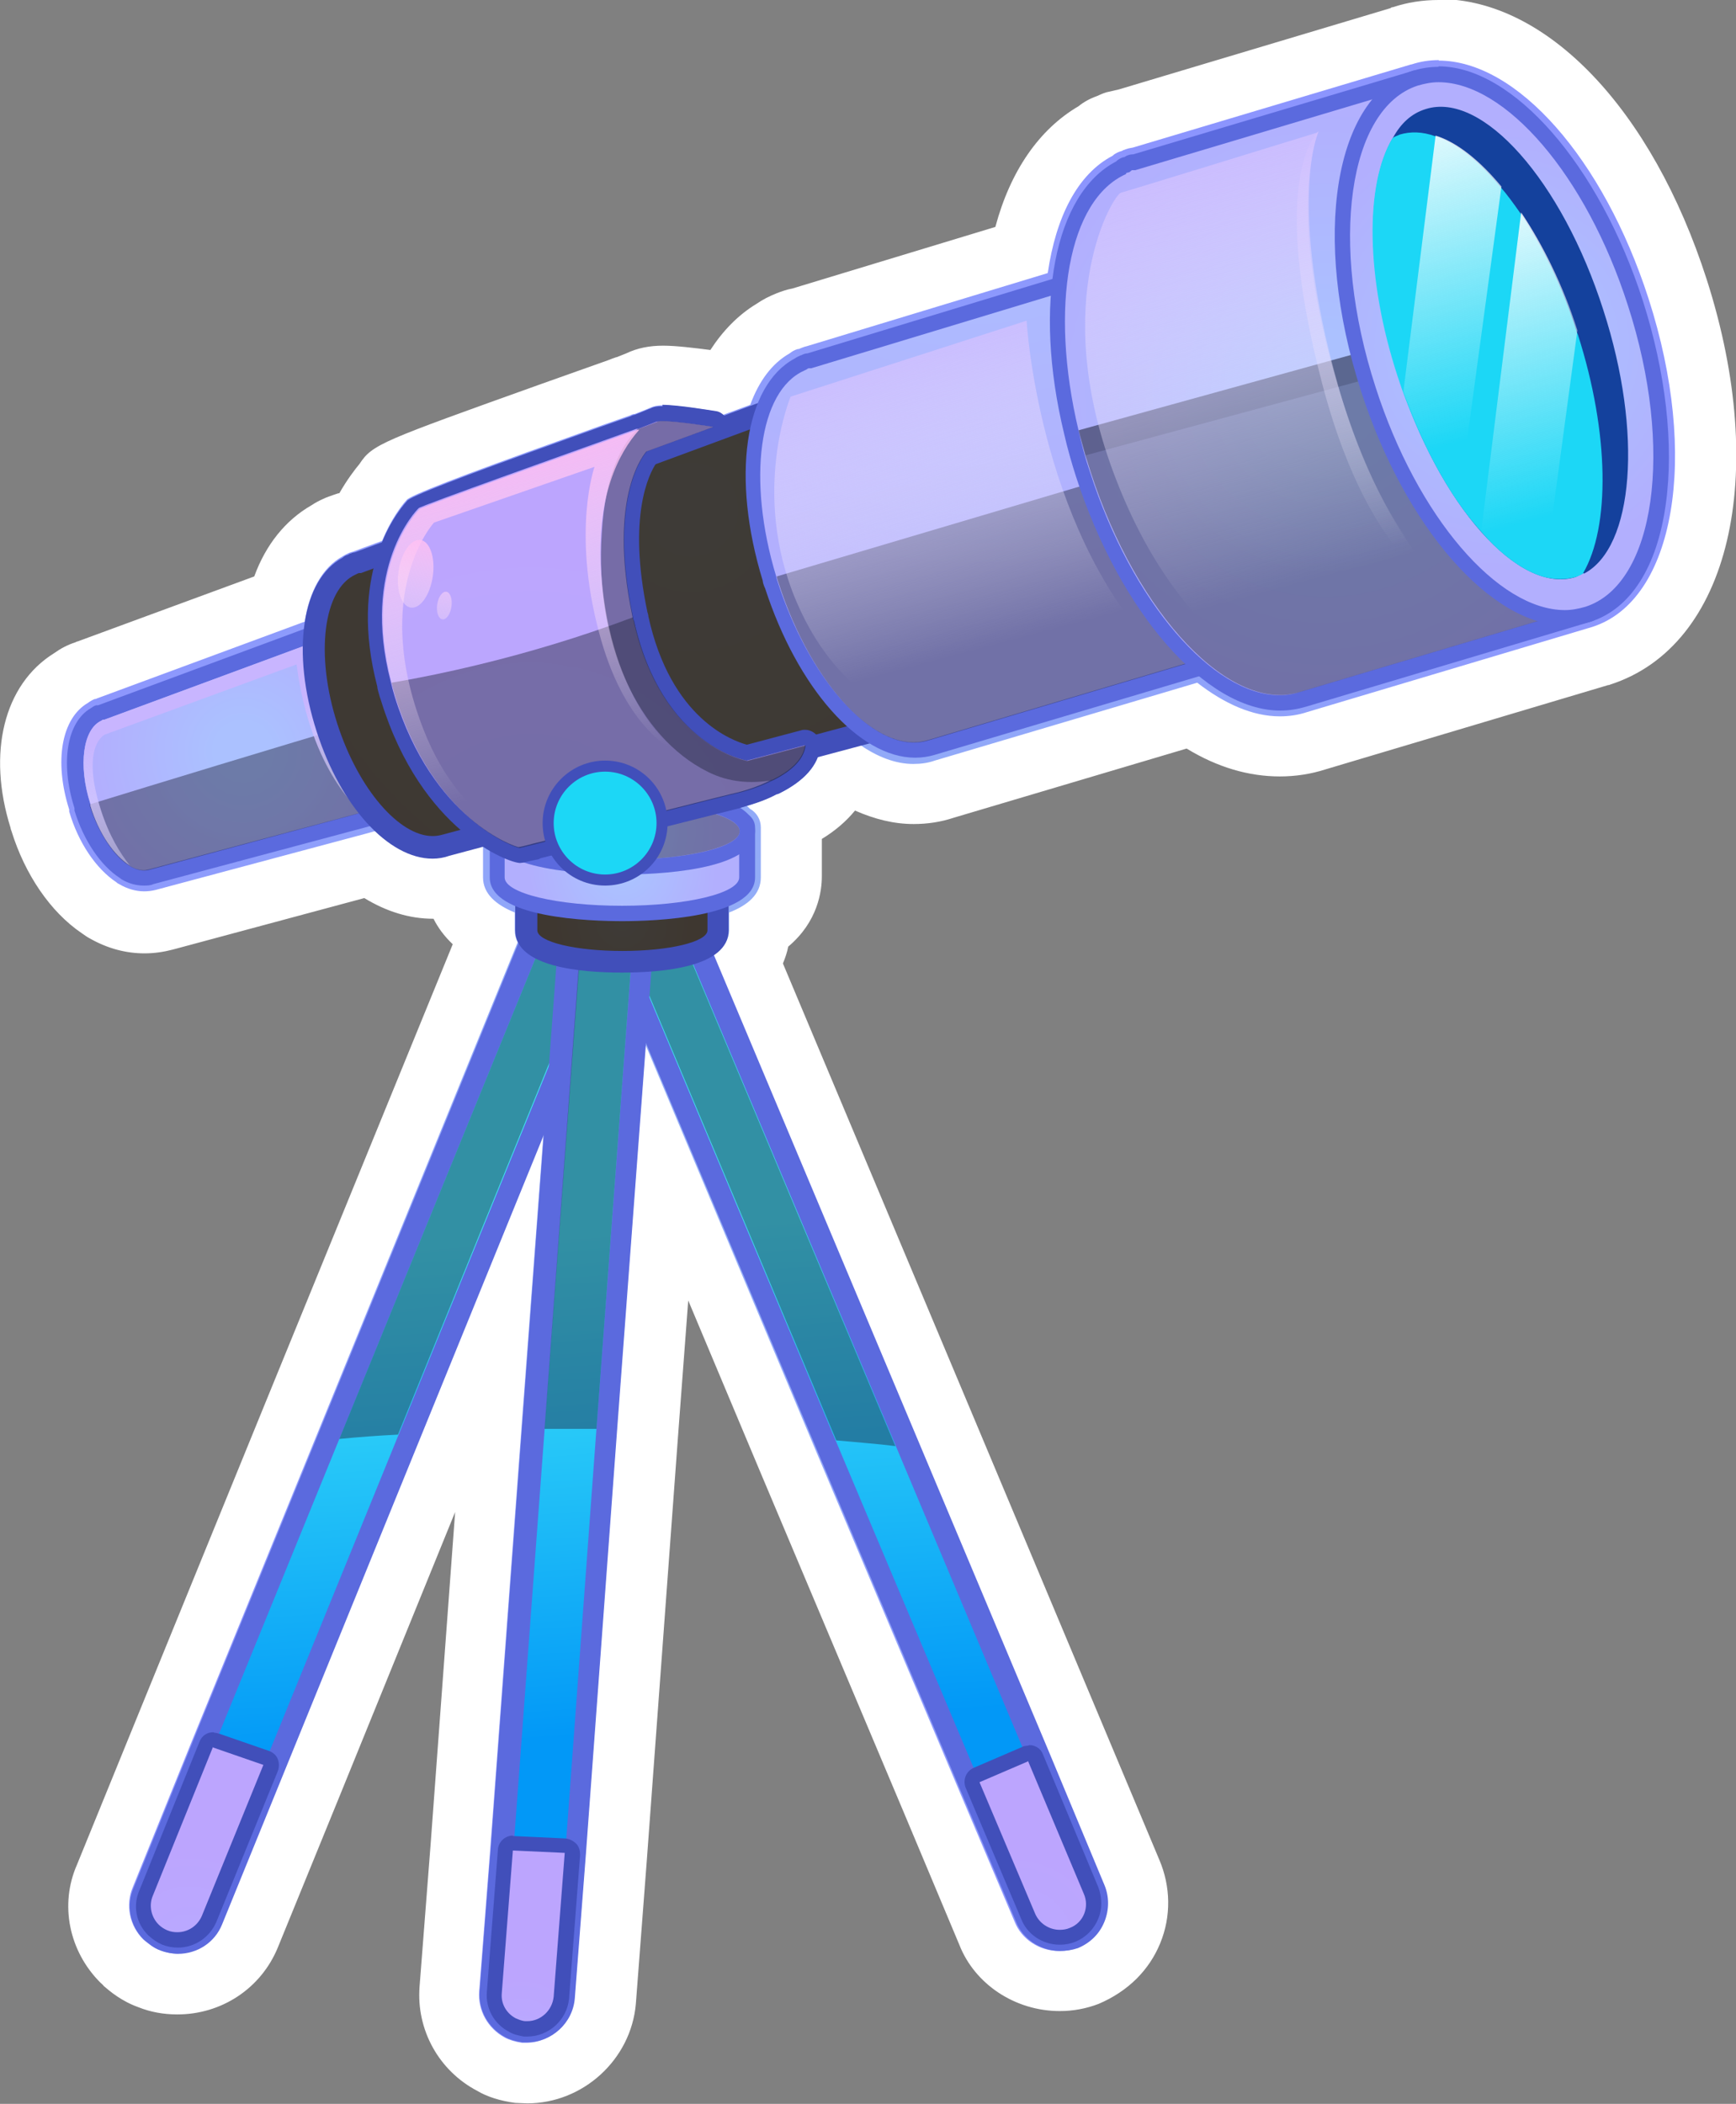 <?xml version="1.0" encoding="UTF-8"?>
<svg xmlns="http://www.w3.org/2000/svg" xmlns:xlink="http://www.w3.org/1999/xlink" viewBox="0 0 36.12 43.76">
  <rect x="0" y="0" width="36.12" height="43.76" fill="#808080" stroke="none"/>
  <defs>
    <style>
      .cls-1 {
        fill: url(#radial-gradient-7);
      }

      .cls-2 {
        fill: url(#radial-gradient-6);
      }

      .cls-3 {
        fill: url(#radial-gradient-5);
      }

      .cls-4 {
        fill: url(#radial-gradient-4);
      }

      .cls-5 {
        fill: url(#radial-gradient-9);
      }

      .cls-6 {
        fill: url(#radial-gradient-8);
      }

      .cls-7 {
        fill: url(#radial-gradient-3);
      }

      .cls-8 {
        fill: url(#radial-gradient-2);
      }

      .cls-9 {
        opacity: .45;
      }

      .cls-9, .cls-10 {
        fill: #22263e;
      }

      .cls-9, .cls-10, .cls-11, .cls-12, .cls-13, .cls-14 {
        mix-blend-mode: overlay;
      }

      .cls-10 {
        opacity: .23;
      }

      .cls-15 {
        fill: url(#linear-gradient-7);
      }

      .cls-16 {
        fill: url(#linear-gradient-5);
      }

      .cls-17 {
        fill: url(#linear-gradient-6);
      }

      .cls-18 {
        fill: url(#linear-gradient-9);
      }

      .cls-19 {
        fill: url(#linear-gradient-3);
      }

      .cls-20 {
        fill: url(#linear-gradient-2);
      }

      .cls-21 {
        fill: url(#radial-gradient);
      }

      .cls-22 {
        fill: url(#linear-gradient);
      }

      .cls-23 {
        fill: #5b6ade;
      }

      .cls-24 {
        isolation: isolate;
      }

      .cls-11 {
        fill: url(#linear-gradient-8);
      }

      .cls-12 {
        fill: url(#linear-gradient-4);
      }

      .cls-25 {
        fill: url(#radial-gradient-12);
      }

      .cls-26 {
        fill: url(#radial-gradient-13);
      }

      .cls-27 {
        fill: url(#radial-gradient-10);
      }

      .cls-28 {
        fill: url(#radial-gradient-11);
      }

      .cls-29 {
        fill: #fff;
      }

      .cls-30 {
        fill: #14419d;
      }

      .cls-13 {
        fill: url(#linear-gradient-12);
      }

      .cls-14 {
        fill: url(#linear-gradient-11);
      }

      .cls-31 {
        fill: url(#linear-gradient-10);
      }

      .cls-32 {
        fill: #414fba;
      }

      .cls-33 {
        fill: #1cd7f6;
      }
    </style>
    <radialGradient id="radial-gradient" cx="18.05" cy="21.88" fx="18.05" fy="21.88" r="19.43" gradientUnits="userSpaceOnUse">
      <stop offset=".19" stop-color="#92adf7"/>
      <stop offset=".96" stop-color="#8c95fe"/>
    </radialGradient>
    <linearGradient id="linear-gradient" x1="17.51" y1="24.51" x2="18.3" y2="35.71" gradientUnits="userSpaceOnUse">
      <stop offset=".06" stop-color="#40e8f8"/>
      <stop offset="1" stop-color="#0298f7"/>
    </linearGradient>
    <radialGradient id="radial-gradient-2" cx="21.12" cy="40.47" fx="21.12" fy="40.47" r="2.13" gradientUnits="userSpaceOnUse">
      <stop offset=".19" stop-color="#baa8ff"/>
      <stop offset=".96" stop-color="#bca5fe"/>
    </radialGradient>
    <linearGradient id="linear-gradient-2" x1="7.44" y1="25.23" x2="8.23" y2="36.44" xlink:href="#linear-gradient"/>
    <radialGradient id="radial-gradient-3" cx="3.93" cy="40.53" fx="3.93" fy="40.53" r="2.25" xlink:href="#radial-gradient-2"/>
    <linearGradient id="linear-gradient-3" x1="11.45" y1="24.94" x2="12.24" y2="36.12" xlink:href="#linear-gradient"/>
    <radialGradient id="radial-gradient-4" cx="10.86" cy="42.37" fx="10.86" fy="42.37" r="1.39" xlink:href="#radial-gradient-2"/>
    <radialGradient id="radial-gradient-5" cx="12.95" cy="19.18" fx="12.95" fy="19.18" r="1.53" gradientUnits="userSpaceOnUse">
      <stop offset="0" stop-color="#3e3b37"/>
      <stop offset=".96" stop-color="#3e3730"/>
    </radialGradient>
    <radialGradient id="radial-gradient-6" cx="12.95" cy="18.03" fx="12.95" fy="18.03" r="1.96" gradientUnits="userSpaceOnUse">
      <stop offset=".19" stop-color="#abc1ff"/>
      <stop offset="1" stop-color="#b2affe"/>
    </radialGradient>
    <radialGradient id="radial-gradient-7" cy="17.29" fy="17.29" r="1.91" xlink:href="#radial-gradient-6"/>
    <radialGradient id="radial-gradient-8" cx="5.06" cy="15.62" fx="5.06" fy="15.62" r="3.1" xlink:href="#radial-gradient-6"/>
    <linearGradient id="linear-gradient-4" x1="5.61" y1="19.12" x2="4.75" y2="14.92" gradientUnits="userSpaceOnUse">
      <stop offset="0" stop-color="#fcfcfc" stop-opacity="0"/>
      <stop offset="1" stop-color="#c8b5ff"/>
    </linearGradient>
    <radialGradient id="radial-gradient-9" cx="14.38" cy="10.6" fx="14.38" fy="10.6" r="14.3" xlink:href="#radial-gradient-5"/>
    <radialGradient id="radial-gradient-10" cx="11.04" cy="18.21" fx="11.04" fy="18.21" r="7.7" xlink:href="#radial-gradient-2"/>
    <linearGradient id="linear-gradient-5" x1="11.93" y1="16.07" x2="9.95" y2="8.69" gradientUnits="userSpaceOnUse">
      <stop offset="0" stop-color="#fcfcfc" stop-opacity="0"/>
      <stop offset="1" stop-color="#ffb5f1"/>
    </linearGradient>
    <linearGradient id="linear-gradient-6" x1="8.27" y1="13.98" x2="8.87" y2="10.75" gradientTransform="translate(19.25 1.69) rotate(81.91)" xlink:href="#linear-gradient-5"/>
    <linearGradient id="linear-gradient-7" x1="8.96" y1="14.1" x2="9.56" y2="10.88" gradientTransform="translate(20.41 1.68) rotate(81.91)" xlink:href="#linear-gradient-5"/>
    <radialGradient id="radial-gradient-11" cx="20.33" cy=".92" fx="20.33" fy=".92" r="11.02" xlink:href="#radial-gradient-6"/>
    <linearGradient id="linear-gradient-8" x1="20.38" y1="13.5" x2="18.47" y2="6.35" xlink:href="#linear-gradient-4"/>
    <radialGradient id="radial-gradient-12" cx="27.58" cy="8.12" fx="27.58" fy="8.12" r="6.06" xlink:href="#radial-gradient-6"/>
    <radialGradient id="radial-gradient-13" cx="31.25" cy="7.2" fx="31.25" fy="7.2" r="4.63" xlink:href="#radial-gradient-6"/>
    <linearGradient id="linear-gradient-9" x1="31.02" y1="9.02" x2="29.12" y2="1.92" gradientUnits="userSpaceOnUse">
      <stop offset="0" stop-color="#fcfcfc" stop-opacity="0"/>
      <stop offset="1" stop-color="#fff"/>
    </linearGradient>
    <linearGradient id="linear-gradient-10" x1="32.29" y1="10.72" x2="30.4" y2="3.67" xlink:href="#linear-gradient-9"/>
    <linearGradient id="linear-gradient-11" x1="27.13" y1="12.11" x2="24.42" y2="1.99" xlink:href="#linear-gradient-4"/>
    <linearGradient id="linear-gradient-12" x1="29.35" y1="11.25" x2="26.72" y2="1.42" xlink:href="#linear-gradient-4"/>
  </defs>
  <g class="cls-24">
    <g id="Layer_2" data-name="Layer 2">
      <g id="Layer_1-2" data-name="Layer 1">
        <g>
          <g>
            <path class="cls-21" d="M10.8,43.11c-.22-.03-.42-.09-.59-.19-.56-.29-.9-.91-.85-1.56l.23-2.96.81-10.9-5.2,12.75c-.26.61-.85,1.01-1.51,1.01-.2,0-.4-.04-.59-.11-.25-.09-.42-.24-.53-.33-.51-.51-.65-1.21-.38-1.82l3.87-9.49,4.06-9.94c-.01-.07-.02-.14-.02-.22-.46-.3-.61-.67-.65-.95-.13.04-.29.06-.45.06-.44,0-.88-.17-1.31-.49l-4.28,1.15c-.12.04-.26.05-.4.05-.28,0-.56-.08-.83-.23-.03-.02-.11-.07-.14-.09-.5-.33-.95-.99-1.2-1.78,0,0-.02-.08-.03-.09-.4-1.26-.14-2.42.69-2.91.04-.03.15-.09.26-.13.02,0,.08-.02.1-.03l3.93-1.46c.18-.67.54-1.18,1.04-1.45.01-.01.1-.06.19-.09,0,0,.09-.04.1-.04.03,0,.06-.02.09-.03l.28-.1c.21-.42.42-.68.51-.78q.14-.22,3.48-1.42l1.43-.51s.05-.02.11-.04l.26-.1c.18-.09.38-.1.51-.1.32,0,.89.08,1.2.13.02,0,.05,0,.07.02l.07-.02c.23-.49.55-.86.95-1.1.09-.07.2-.12.31-.16.1-.04.2-.07.31-.09l4.54-1.38c.24-1.18.79-2.04,1.55-2.48.09-.07.19-.12.29-.16,0,0,.02,0,.02-.01.01,0,.07-.03.12-.05.06-.02.13-.04.2-.05l5.74-1.72c.25-.08.5-.12.76-.12,1.93,0,3.93,2.17,4.97,5.39,1.19,3.68.51,6.96-1.57,7.63-.02,0-5.95,1.77-5.95,1.77-.23.07-.49.12-.75.12-.6,0-1.22-.21-1.84-.64l-5.16,1.54c-.19.06-.41.1-.63.1-.39,0-.8-.12-1.21-.35l-.33.09c-.2.32-.52.59-.95.81-.01,0-.03.01-.05.02,0,.04,0,.08,0,.11v.97c0,.33-.1.82-.67,1.18,0,.21-.06.44-.22.66l6.81,16.18,1.15,2.76c.17.39.18.84.01,1.24-.16.41-.48.73-.89.9-.21.08-.41.11-.61.11-.67,0-1.27-.41-1.51-1.01l-4.14-9.82-2.52-5.99-.4,5.41-.65,8.83-.23,3c-.08.85-.79,1.5-1.63,1.5-.03,0-.14,0-.17,0Z"/>
            <path class="cls-29" d="M29.93,1.26c1.63,0,3.43,2.04,4.37,4.95,1.06,3.28.55,6.28-1.17,6.83,0,0,0,0,0,0,0,0,0,0,0,0l-5.93,1.77c-.18.06-.37.09-.57.09-.57,0-1.15-.26-1.72-.7l-5.46,1.62c-.14.05-.29.07-.45.07-.37,0-.75-.15-1.11-.4l-.87.23c-.1.3-.36.56-.8.78-.02,0-.04.02-.06.02-.18.09-.38.17-.62.24.02.02.04.04.06.06.14.08.23.22.23.39v1.04c0,.35-.27.58-.66.73v.36c0,.23-.14.4-.34.53l4.22,10.04,2.75,6.54,1.15,2.76c.11.24.11.51,0,.76-.1.25-.29.44-.55.55-.11.04-.24.06-.37.06-.41,0-.78-.25-.92-.61l-1.16-2.74-2.99-7.09-3.53-8.41-.6,8.02-.65,8.83-.23,2.99c-.05.51-.49.92-1,.92-.02,0-.07,0-.09,0-.14-.02-.27-.06-.36-.11-.35-.19-.56-.56-.53-.96l.23-2.96.65-8.76.46-6.14-2.63,6.45-2.8,6.87-1.28,3.14c-.16.37-.52.61-.92.61-.13,0-.25-.02-.36-.07-.14-.05-.24-.14-.34-.22-.29-.29-.37-.72-.22-1.08l1.25-3.09,2.62-6.42,4.14-10.15c-.04-.08-.06-.16-.06-.26v-.36c-.39-.16-.66-.39-.66-.73v-.63s-.02-.01-.03-.02l-.68.18c-.11.04-.23.05-.35.05-.39,0-.79-.2-1.16-.55l-.18.05-4.41,1.18c-.08.02-.16.03-.24.03-.17,0-.35-.05-.52-.15-.02-.01-.04-.02-.06-.04-.42-.28-.79-.82-.98-1.47,0-.01,0-.02,0-.03,0,0,0,0,0-.01-.32-1.01-.16-1.9.39-2.22.04-.03.09-.06.14-.08.01,0,.03,0,.04-.01l4.33-1.6c.1-.64.37-1.13.79-1.36.03-.02.07-.04.11-.06.02-.01.05-.02.08-.03.02,0,.04-.01.06-.02l.57-.21c.18-.44.4-.73.51-.85q.08-.13,3.22-1.25c.58-.21,1.11-.4,1.43-.51.04-.02.07-.03.1-.03.18-.07.3-.12.32-.13.07-.03.14-.05.26-.05.32,0,1.03.11,1.11.13.06,0,.1.04.14.07l.57-.21c.18-.49.45-.86.82-1.07.05-.04.1-.07.17-.09h.02s.11-.05.17-.06l5.01-1.52c.17-1.17.62-2.06,1.35-2.44.05-.05.12-.08.19-.1.01,0,.03-.02.04-.02.02,0,.04-.02.06-.02.05-.02.09-.02.13-.03l5.79-1.73s0,0,.01,0c.18-.06.37-.09.57-.09M29.93,0h0c-.33,0-.65.05-.95.15-.01,0-.03,0-.05.02l-5.65,1.69c-.09.02-.17.04-.26.06-.07.02-.13.05-.2.08-.14.05-.27.12-.38.21-.82.48-1.42,1.35-1.73,2.51l-4.22,1.28c-.11.02-.23.06-.33.1-.15.06-.29.13-.42.22-.38.23-.7.56-.96.96-.31-.04-.71-.09-.98-.09-.29,0-.54.05-.77.16l-.2.08h-.01c-.06.02-.11.04-.16.06l-1.38.49c-3.35,1.2-3.53,1.26-3.8,1.67-.1.12-.26.33-.42.61h-.02s-.06.02-.09.03c-.08.03-.15.05-.21.08-.09.04-.17.08-.26.14-.54.31-.95.82-1.19,1.48l-3.67,1.35s-.04.01-.05.02c-.16.05-.31.13-.45.23-1.04.65-1.39,2.07-.9,3.63,0,.03.02.06.02.07.28.9.81,1.68,1.46,2.12.06.04.11.08.17.11.37.21.75.31,1.14.31.2,0,.4-.03.59-.08l3.98-1.07c.46.28.94.43,1.43.43,0,0,0,0,.01,0,.09.18.22.36.4.53l-3.94,9.64-2.62,6.42-1.26,3.09c-.36.82-.17,1.79.49,2.45.02.02.05.04.07.07.13.11.36.31.72.44.25.1.52.15.81.15.92,0,1.74-.54,2.09-1.39l1.29-3.16,2.4-5.9-.51,6.91-.23,2.96c-.07.9.4,1.75,1.2,2.17.2.12.48.21.79.25.05,0,.19.01.25.01,1.16,0,2.16-.91,2.26-2.07l.23-3.01.65-8.83.21-2.79,1.5,3.57,2.99,7.09,1.15,2.74c.32.82,1.16,1.38,2.09,1.38.28,0,.55-.05.81-.15.61-.26,1.05-.7,1.28-1.26.23-.56.22-1.18-.02-1.74l-1.15-2.74-2.75-6.55-3.93-9.35c.05-.12.09-.24.11-.35.62-.52.7-1.16.7-1.46v-.78c.28-.17.51-.37.69-.59.41.18.81.28,1.22.28.28,0,.56-.04.83-.13l4.85-1.44c.64.39,1.29.58,1.94.58.33,0,.65-.05.96-.15l5.87-1.75s.03,0,.04-.01c2.49-.8,3.32-4.35,2.01-8.43-1.14-3.54-3.33-5.83-5.57-5.83h0Z"/>
          </g>
          <g>
            <g>
              <path class="cls-22" d="M22.05,40.36c-.32,0-.6-.19-.71-.48l-4.14-9.83-4.2-9.99c-.16-.39.02-.84.41-1.01.1-.04.2-.06.3-.06.31,0,.58.19.71.47l7.18,17.07,1.16,2.76c.08.19.08.39,0,.59-.08.19-.22.34-.42.42-.1.04-.19.05-.29.05Z"/>
              <path class="cls-23" d="M13.71,19.22c.21,0,.41.12.5.33l4.43,10.53,2.75,6.54,1.16,2.76c.12.27,0,.6-.29.71-.07.03-.14.04-.21.04-.22,0-.42-.13-.51-.33l-1.16-2.74-2.99-7.09-4.2-9.99c-.12-.28,0-.6.29-.71.07-.03.14-.04.22-.04M13.71,18.77c-.13,0-.26.03-.39.08-.51.21-.74.8-.53,1.3l4.2,9.99,2.99,7.09,1.16,2.74c.14.36.51.61.92.61.13,0,.25-.02.37-.06.26-.11.45-.3.55-.55.1-.25.1-.52,0-.76l-1.15-2.76-2.75-6.54-4.43-10.53c-.16-.37-.51-.61-.91-.61h0Z"/>
            </g>
            <path class="cls-9" d="M18.64,30.08c-.4-.05-.81-.08-1.24-.12l-4.2-9.99c-.12-.28,0-.6.29-.71s.6,0,.71.29l4.43,10.53Z"/>
            <g>
              <path class="cls-8" d="M22.05,40.29c-.29,0-.55-.17-.65-.43l-1.15-2.74c-.03-.08,0-.17.08-.21l1-.43s.04-.01.06-.01.04,0,.06.01c.04.02.07.05.09.09l1.16,2.76c.07.17.08.36,0,.53-.07.18-.21.31-.38.38-.09.03-.18.05-.27.05Z"/>
              <path class="cls-32" d="M21.39,36.63l1.16,2.76c.12.27,0,.6-.29.71-.07.03-.14.04-.21.04-.22,0-.42-.13-.51-.33l-1.16-2.74,1-.43M21.39,36.31s-.09,0-.13.03l-1,.43c-.16.07-.23.25-.17.41l1.16,2.74c.12.31.44.53.8.53.11,0,.22-.02.32-.06.22-.09.39-.26.48-.48.09-.21.08-.45,0-.66l-1.15-2.76c-.03-.08-.09-.14-.17-.17-.04-.02-.08-.02-.12-.02h0Z"/>
            </g>
          </g>
          <g>
            <g>
              <path class="cls-20" d="M3.69,40.41c-.1,0-.19-.02-.29-.05-.1-.04-.18-.1-.24-.15-.25-.24-.31-.58-.18-.86l8.12-19.91c.12-.29.4-.48.71-.48.1,0,.2.02.3.06.02,0,.06.03.09.06h0c.34.18.48.6.32.95l-8.12,19.92c-.12.29-.4.48-.72.48Z"/>
              <path class="cls-23" d="M11.82,19.18c.07,0,.14.01.21.04.03,0,.05.02.07.05.23.13.33.42.23.66l-.33.82-3.71,9.1-2.8,6.87-1.28,3.14c-.09.21-.29.34-.51.34-.07,0-.14-.01-.21-.04-.07-.03-.13-.07-.18-.12-.15-.15-.21-.39-.12-.6l1.25-3.09,2.62-6.42,4.25-10.41c.09-.21.29-.34.5-.34M11.82,18.72c-.4,0-.76.24-.92.62l-4.25,10.42-2.62,6.42-1.25,3.09c-.16.36-.08.79.22,1.08.1.08.2.17.34.22.11.04.24.07.36.07.41,0,.77-.24.92-.61l1.28-3.14,2.8-6.87,3.71-9.1.33-.82c.19-.42.03-.93-.36-1.19-.08-.07-.17-.1-.21-.12-.09-.04-.22-.07-.35-.07h0Z"/>
            </g>
            <g>
              <path class="cls-7" d="M3.69,40.34c-.09,0-.18-.02-.26-.05-.09-.04-.16-.09-.22-.14-.22-.22-.28-.52-.17-.78l1.25-3.08c.03-.06.08-.1.15-.1.02,0,.04,0,.05,0l1.04.36s.07.04.09.08c.02.04.02.08,0,.12l-1.28,3.14c-.11.26-.37.43-.65.43Z"/>
              <path class="cls-32" d="M4.44,36.35l1.04.36-1.28,3.14c-.09.21-.29.34-.51.34-.07,0-.14-.01-.21-.04-.07-.03-.13-.07-.18-.12-.15-.15-.21-.39-.12-.6l1.25-3.09M4.44,36.03c-.13,0-.24.07-.29.2l-1.25,3.09c-.14.32-.07.69.19.94.08.07.17.14.29.19.1.04.21.06.32.06.35,0,.66-.21.8-.53l1.28-3.14c.03-.08.03-.17,0-.25s-.1-.14-.18-.17l-1.04-.36s-.07-.02-.1-.02h0Z"/>
            </g>
            <path class="cls-9" d="M12.32,19.92l-4.04,9.92c-.41.02-.81.05-1.22.09l4.25-10.41c.12-.28.43-.42.71-.3.28.11.42.43.3.7Z"/>
          </g>
          <g>
            <g>
              <path class="cls-19" d="M10.93,42.27c-.13-.02-.22-.05-.3-.09-.27-.14-.43-.43-.4-.74l.23-2.96,1.45-19.58c.02-.39.36-.71.76-.71.27.02.46.11.59.26.14.16.2.36.18.57l-.8,10.72-.65,8.83-.23,2.99c-.04.4-.38.71-.78.71,0,0-.04,0-.05,0Z"/>
              <path class="cls-23" d="M12.66,18.41s.03,0,.05,0c.3.02.52.28.5.59l-.8,10.72-.65,8.83-.23,2.99c-.03.29-.27.51-.55.51-.01,0-.02,0-.03,0-.07,0-.14-.03-.21-.06-.19-.1-.31-.3-.29-.52l.23-2.96.65-8.76.67-8.99.11-1.48.03-.35c.02-.28.25-.5.54-.5M12.66,17.96h0c-.52,0-.96.41-.99.92l-.03.34-.11,1.48-.67,8.99-.65,8.76-.23,2.96c-.03.4.18.77.53.96.09.05.22.09.36.11.02,0,.07,0,.09,0,.52,0,.96-.4,1-.92l.23-2.99.65-8.83.8-10.72c.02-.27-.06-.53-.24-.73-.17-.2-.42-.32-.68-.34,0,0-.07,0-.08,0h0Z"/>
            </g>
            <g>
              <path class="cls-4" d="M10.93,42.2c-.12-.01-.2-.04-.28-.08-.25-.13-.39-.39-.37-.67l.23-2.96c0-.08.08-.15.16-.15,0,0,1.09.05,1.09.05.04,0,.08.02.11.05s.04.07.04.12l-.23,2.99c-.03.37-.35.65-.71.65,0,0-.04,0-.04,0Z"/>
              <path class="cls-32" d="M10.67,38.49l1.08.05-.23,2.99c-.03.29-.27.51-.55.51-.01,0-.02,0-.03,0-.07,0-.14-.03-.21-.06-.19-.1-.31-.3-.29-.52l.23-2.96M10.67,38.18c-.16,0-.3.13-.31.29l-.23,2.96c-.03.34.15.67.46.83.08.05.19.08.31.1.01,0,.06,0,.07,0,.45,0,.83-.35.87-.79l.23-2.99c0-.08-.02-.17-.08-.23-.06-.06-.14-.1-.22-.11l-1.08-.05s-.01,0-.02,0h0Z"/>
            </g>
            <path class="cls-9" d="M13.21,19l-.8,10.72c-.35,0-.71,0-1.08,0l.8-10.82c.02-.3.28-.52.59-.5.3.02.52.28.5.59Z"/>
          </g>
          <g>
            <path class="cls-3" d="M12.95,20c-.33,0-2-.03-2-.66v-.76c0-.12.1-.23.23-.23h3.55c.12,0,.23.1.23.23v.71c0,.67-1.66.7-2,.7Z"/>
            <path class="cls-32" d="M14.72,18.59v.76c0,.24-.79.43-1.77.43s-1.77-.19-1.77-.43v-.76h3.55M14.72,18.14h-3.55c-.25,0-.45.2-.45.45v.76c0,.77,1.39.88,2.22.88s2.22-.11,2.22-.88v-.76c0-.25-.2-.45-.45-.45h0Z"/>
          </g>
          <g>
            <g>
              <path class="cls-2" d="M12.95,19c-.96,0-2.6-.16-2.6-.75v-1.04c0-.09.07-.16.16-.16h4.87c.09,0,.16.07.16.16v.97c0,.66-1.63.82-2.6.82Z"/>
              <path class="cls-23" d="M15.38,17.21v1.04c0,.33-1.09.59-2.44.59s-2.44-.26-2.44-.59v-1.04h4.87M15.38,16.89h-4.87c-.18,0-.32.15-.32.32v1.04c0,.85,2.11.91,2.76.91s2.76-.07,2.76-.91v-1.04c0-.18-.15-.32-.32-.32h0Z"/>
            </g>
            <g>
              <path class="cls-1" d="M12.95,18.04c-.96,0-2.6-.16-2.6-.75s1.63-.75,2.6-.75,2.6.16,2.6.75-1.63.75-2.6.75Z"/>
              <path class="cls-23" d="M12.95,16.7c1.35,0,2.44.26,2.44.59s-1.09.59-2.44.59-2.44-.26-2.44-.59,1.09-.59,2.44-.59M12.95,16.37c-.65,0-2.76.07-2.76.91s2.11.91,2.76.91,2.76-.07,2.76-.91-2.11-.91-2.76-.91h0Z"/>
            </g>
            <ellipse class="cls-9" cx="12.95" cy="17.29" rx="2.44" ry=".59"/>
          </g>
          <g>
            <g>
              <path class="cls-6" d="M3,18.27c-.12,0-.25-.04-.38-.11-.38-.25-.73-.75-.91-1.34-.28-.88-.17-1.68.25-1.93.02-.02.04-.04.07-.05l.11-.03,4.92-1.83s.04-.01.06-.01c.02,0,.05,0,.07.02.04.02.07.05.08.09l1.26,3.54s.01.09,0,.13c-.02.04-.06.07-.1.08l-.86.23-4.41,1.18s-.1.02-.16.02Z"/>
              <path class="cls-23" d="M7.12,13.14l.65,1.81.61,1.72-.86.23-4.41,1.18s-.08.02-.11.02c-.1,0-.2-.03-.3-.09h0c-.32-.21-.64-.66-.82-1.25,0,0,0-.03,0-.04-.26-.81-.15-1.56.23-1.73h0s.03-.02.03-.02h0s.02,0,.03,0l4.98-1.84M7.12,12.81s-.08,0-.11.02l-4.97,1.84s-.03,0-.04,0c-.04.01-.08.04-.11.06-.5.29-.64,1.14-.34,2.08,0,0,0,.01,0,.02,0,0,0,.02,0,.03.19.62.54,1.14.94,1.4.01.01.03.02.04.03.15.09.31.13.46.13.07,0,.14,0,.2-.03l4.41-1.18.86-.24c.09-.02.16-.08.2-.16s.05-.17.02-.26l-.61-1.72-.65-1.81c-.03-.08-.09-.15-.17-.18-.04-.02-.09-.03-.14-.03h0Z"/>
            </g>
            <path class="cls-9" d="M8.39,16.67l-5.27,1.42c-.42.13-.97-.46-1.25-1.32,0,0,0-.03,0-.04,1.43-.44,3.72-1.14,5.91-1.79l.61,1.72Z"/>
            <path class="cls-12" d="M8.39,16.67l-.86.23s-1.06-.81-1.36-3.08l-3.99,1.46s-.51.23-.08,1.57c.17.53.4.9.6,1.15-.32-.2-.64-.65-.82-1.24,0,0,0-.03,0-.04-.26-.81-.15-1.56.23-1.73h0s.03-.02.03-.02h0s.02,0,.03,0l4.98-1.84.65,1.81.61,1.72Z"/>
          </g>
          <g>
            <path class="cls-5" d="M8.99,17.62c-.82,0-1.72-1.02-2.19-2.48-.5-1.54-.3-2.96.44-3.35.02-.02.05-.04.08-.05.03,0,.12-.04.15-.04l8.66-3.21s.05-.01.08-.01c.03,0,.07,0,.1.02.05.03.1.07.12.13l2.22,6.19c.02.06.02.12-.01.18-.03.06-.08.1-.14.11l-9.22,2.47c-.08.03-.18.04-.27.04h0Z"/>
            <path class="cls-32" d="M16.21,8.7l2.22,6.19-9.22,2.47c-.07.02-.14.03-.21.03-.69,0-1.54-.97-1.98-2.33-.47-1.45-.29-2.81.38-3.11h0s.04-.02.04-.02c0,0,.02-.01.03-.01.01,0,.02,0,.04,0l8.72-3.22M16.21,8.25c-.05,0-.11,0-.16.03l-8.67,3.21s-.05,0-.07.02c-.03,0-.05.02-.07.03-.04.01-.08.03-.11.06-.85.46-1.08,1.95-.54,3.62.5,1.55,1.49,2.64,2.41,2.64.12,0,.24-.02.35-.06l9.2-2.46c.12-.03.22-.11.28-.23.06-.11.07-.24.03-.36l-2.22-6.19c-.04-.11-.12-.21-.23-.26-.06-.03-.13-.04-.19-.04h0Z"/>
          </g>
          <g>
            <g>
              <path class="cls-27" d="M10.82,17.8c-.21,0-1.94-.69-2.73-3.25,0,0-.03-.1-.03-.1-.02-.08-.04-.15-.06-.22-.57-2.21.32-3.42.61-3.74.04-.06.05-.07,3.11-1.17l1.49-.54c.25-.09.38-.15.4-.16.04-.02.09-.03.19-.03.32,0,1.05.12,1.08.12.07.01.12.07.13.14s-.04.14-.1.16l-1.39.51s-.69.87-.19,3.26c.56,2.55,2.19,2.86,2.25,2.87l1.14-.32s.03,0,.04,0c.04,0,.07.01.1.04.04.03.06.09.05.14-.04.33-.29.61-.76.85-.22.1-.45.2-.71.27-.06.02-3.21.81-4.26,1.07-.02.01-.03.02-.05.02l-.32.07Z"/>
              <path class="cls-32" d="M13.79,8.76c.31,0,1.05.12,1.05.12l-1.39.51s-.83.87-.29,3.44c0,.02,0,.05.02.07.58,2.63,2.36,2.92,2.36,2.92l1.21-.32c-.04.32-.35.56-.68.72h-.02c-.32.17-.66.25-.69.26-.04,0-3.28.83-4.28,1.07h0c-.18.05-.28.07-.29.07-.05,0-1.78-.55-2.58-3.14-.03-.1-.06-.21-.08-.3-.62-2.39.53-3.56.58-3.61.04-.05,3.34-1.22,4.53-1.65.02,0,.03,0,.04,0,.23-.09.36-.14.38-.15.02,0,.06-.01.12-.01M13.79,8.45c-.12,0-.19.01-.26.05-.02,0-.14.06-.33.13-.03,0-.06.02-.08.03-.32.11-.85.3-1.43.51q-3.14,1.12-3.22,1.25c-.28.31-1.22,1.57-.62,3.86,0,.05.03.13.05.21l.03.09c.84,2.71,2.66,3.37,2.89,3.37.02,0,.09-.01.12-.02.04-.01.12-.03.23-.05.03,0,.06-.02.08-.03.96-.24,3.55-.89,4.1-1.03l.1-.03c.28-.08.51-.16.71-.27.02,0,.04-.01.06-.02.52-.26.81-.59.85-.97.01-.1-.03-.21-.11-.27-.06-.05-.13-.08-.21-.08-.03,0-.05,0-.08.01l-1.13.3c-.29-.08-1.58-.53-2.05-2.67,0-.03-.01-.06-.02-.09-.42-2,.04-2.88.18-3.09l1.3-.48c.13-.05.22-.18.2-.33-.01-.14-.12-.26-.26-.28-.08-.01-.78-.13-1.11-.13h0Z"/>
            </g>
            <path class="cls-9" d="M16.76,15.51c-.08.66-1.33.97-1.38.98-.05,0-4.53,1.15-4.57,1.15-.05,0-1.78-.55-2.58-3.14-.03-.1-.06-.21-.08-.3.82-.14,2.79-.52,5.02-1.36,0,.02,0,.05.02.07.58,2.63,2.36,2.92,2.36,2.92l1.21-.32Z"/>
            <path class="cls-9" d="M16.76,15.51c-.04.32-.35.56-.68.72h-.02c-.43.07-.89.05-1.34-.18-1.44-.72-2.35-2.68-2.2-4.95.07-1.27.44-1.88.74-2.17.24-.09.4-.15.42-.16.13-.06,1.17.11,1.17.11l-1.39.51s-.83.87-.29,3.44c0,.02,0,.05.02.07.58,2.63,2.36,2.92,2.36,2.92l1.21-.32Z"/>
          </g>
          <path class="cls-16" d="M14.09,15.64c-.15-.06-1.12-.55-1.63-2.5-.56-2.11-.09-3.43-.09-3.43l-3.34,1.16s-1.33,1.45-.22,4.3c.81,2.08,2.29,2.4,2.29,2.4h0c-.18.05-.28.07-.29.07-.05,0-1.78-.55-2.58-3.14-.03-.1-.06-.21-.08-.3-.62-2.39.53-3.56.58-3.61.04-.05,3.34-1.22,4.53-1.65.02,0,.03,0,.04,0-.43.48-.91,1.4-.79,3.02.21,2.61,1.43,3.57,1.58,3.68Z"/>
          <ellipse class="cls-17" cx="8.65" cy="11.93" rx=".71" ry=".36" transform="translate(-4.38 18.82) rotate(-81.91)"/>
          <ellipse class="cls-15" cx="9.24" cy="12.6" rx=".29" ry=".15" transform="translate(-4.53 19.97) rotate(-81.91)"/>
          <g>
            <path class="cls-33" d="M12.59,18.3c-.65,0-1.18-.53-1.18-1.18s.53-1.18,1.18-1.18,1.18.53,1.18,1.18-.53,1.18-1.18,1.18Z"/>
            <path class="cls-32" d="M12.59,16.05c.59,0,1.07.48,1.07,1.07s-.48,1.07-1.07,1.07-1.07-.48-1.07-1.07.48-1.07,1.07-1.07M12.59,15.82c-.71,0-1.3.58-1.3,1.3s.58,1.3,1.3,1.3,1.3-.58,1.3-1.3-.58-1.3-1.3-1.3h0Z"/>
          </g>
          <g>
            <g>
              <path class="cls-28" d="M19.01,15.61c-1.08,0-2.32-1.44-2.97-3.43-.02-.05-.03-.1-.04-.15-.62-2.04-.36-3.93.62-4.43.02-.02.04-.04.07-.04,0,0,0,0,0,0,.01,0,.06-.04.13-.04.02,0,.04,0,.06,0l6.26-1.91s.03,0,.05,0c.06,0,.12.04.15.1l1.54,3.71,1.6,3.85s.02.09,0,.13-.06.07-.1.09l-7,2.08c-.11.04-.23.05-.35.05Z"/>
              <path class="cls-23" d="M23.18,5.75l1.54,3.71,1.6,3.85-7,2.08c-.1.03-.2.05-.31.05-.99,0-2.19-1.38-2.82-3.31-.02-.05-.03-.09-.04-.14-.61-2.01-.36-3.86.58-4.28h0s.06-.03.06-.03c0,0,.02-.02.04-.02,0,0,.03,0,.05,0l6.31-1.91M23.18,5.43s-.06,0-.09.01l-6.29,1.91s0,0,0,0c-.05,0-.09.02-.13.04h-.01s-.09.04-.13.07c-1.04.56-1.32,2.47-.66,4.62,0,.03.02.1.05.16.67,2.06,1.95,3.52,3.12,3.52.14,0,.28-.02.41-.06l7-2.08c.09-.03.16-.09.2-.17.04-.08.04-.18,0-.26l-1.6-3.85-1.54-3.71c-.05-.12-.17-.2-.3-.2h0Z"/>
            </g>
            <path class="cls-9" d="M26.32,13.32l-7,2.08c-1.04.33-2.43-1.13-3.12-3.27-.02-.05-.03-.09-.04-.14l8.56-2.54,1.6,3.85Z"/>
            <path class="cls-11" d="M19.25,15.04s-1.72-.27-2.68-2.53-.12-4.26-.12-4.26l4.91-1.58s.23,4.18,2.64,6.81"/>
          </g>
          <g>
            <g>
              <path class="cls-25" d="M26.63,14.62c-1.48,0-3.21-2-4.09-4.75-.1-.29-.18-.6-.25-.88-.63-2.64-.21-4.89,1.04-5.49.02-.02.05-.04.08-.05,0,0,.09-.04.1-.04.02-.01.08-.02.11-.02l5.85-1.75s.03,0,.05,0c.07,0,.13.04.15.11l3.5,10.84s0,.09-.01.13c-.02.04-.06.07-.1.08l-5.94,1.77c-.15.05-.31.07-.47.07Z"/>
              <path class="cls-23" d="M29.49,1.78l1.54,4.78,1.96,6.06-5.94,1.77c-.14.05-.28.07-.43.07-1.38,0-3.07-1.93-3.94-4.64-.1-.29-.18-.59-.24-.87-.61-2.56-.21-4.8.99-5.33v-.02l.07-.02s.04-.03.05-.04c.03,0,.05,0,.07,0l5.86-1.75M29.5,1.46s-.06,0-.09.01l-5.83,1.74s-.07,0-.11.02c-.02,0-.06.03-.08.04h-.02c-.06.02-.11.05-.15.09-1.28.67-1.73,2.97-1.08,5.66.07.31.16.62.25.9.91,2.81,2.69,4.86,4.25,4.86.18,0,.36-.03.53-.08l5.93-1.77c.08-.02.15-.08.19-.16s.05-.17.02-.25l-1.96-6.06-1.54-4.78c-.04-.14-.17-.22-.31-.22h0Z"/>
            </g>
            <path class="cls-9" d="M33,12.62l-5.94,1.77c-1.44.47-3.4-1.58-4.37-4.58-.04-.12-.07-.23-.11-.34-.05-.18-.1-.35-.14-.52l8.21-2.27.38-.11,1.96,6.06Z"/>
            <path class="cls-10" d="M30.97,7.2l-8.38,2.27c-.05-.18-.1-.35-.14-.52l8.21-2.27.31.52Z"/>
          </g>
          <g>
            <path class="cls-26" d="M32.56,12.85c-1.49,0-3.21-2-4.1-4.75-.47-1.47-.64-2.95-.47-4.15.17-1.25.69-2.07,1.45-2.32.15-.05.31-.07.48-.07,1.49,0,3.21,2,4.1,4.75.47,1.47.64,2.95.47,4.15-.17,1.25-.69,2.07-1.45,2.32-.15.05-.31.07-.48.07Z"/>
            <path class="cls-23" d="M29.93,1.71c1.39,0,3.07,1.93,3.94,4.64.97,2.99.57,5.8-.88,6.27-.14.04-.28.07-.43.07-1.39,0-3.07-1.93-3.94-4.64-.97-2.99-.57-5.8.88-6.27.14-.04.28-.07.43-.07M29.93,1.39h0c-.18,0-.36.03-.53.08-1.64.53-2.12,3.46-1.08,6.67.91,2.82,2.7,4.87,4.25,4.87.18,0,.36-.03.53-.08.83-.27,1.38-1.14,1.56-2.45.17-1.23,0-2.73-.48-4.23-.91-2.82-2.7-4.87-4.25-4.87h0Z"/>
          </g>
          <g>
            <path class="cls-30" d="M32.95,11.92c-.05.03-.11.05-.16.08-1.18.38-2.84-1.48-3.7-4.18-.67-2.05-.68-3.99-.11-4.95.17-.31.39-.51.68-.6,1.18-.38,2.84,1.49,3.7,4.18.83,2.56.63,4.94-.4,5.48Z"/>
            <path class="cls-33" d="M32.95,11.92c-.05.04-.11.06-.16.08-.21.06-.43.06-.67,0-.42-.12-.88-.45-1.31-.95-.16-.18-.32-.38-.47-.6-.43-.62-.83-1.42-1.15-2.3-.04-.1-.07-.21-.11-.32-.67-2.05-.68-4-.11-4.95.05-.05.1-.05.15-.08.23-.07.48-.06.73.03.45.14.92.52,1.37,1.06.14.16.27.34.41.54.45.67.87,1.51,1.17,2.45,0,.03.02.05.03.08.66,2.06.67,4,.11,4.96Z"/>
            <path class="cls-18" d="M31.24,3.88l-.89,6.56c-.43-.62-.83-1.42-1.15-2.3l.67-5.32c.45.14.92.52,1.37,1.06Z"/>
            <path class="cls-31" d="M32.82,6.87l-.69,5.12c-.42-.12-.88-.45-1.31-.95l.83-6.62c.45.67.87,1.51,1.17,2.45Z"/>
          </g>
          <path class="cls-14" d="M26.56,14.03s-2.07-.64-3.4-4.22c-1.33-3.59.01-5.76.16-5.8s4.11-1.26,4.11-1.26c0,0-.72,1.57.44,5.38,1.16,3.81,2.81,4.54,2.81,4.54"/>
          <path class="cls-13" d="M27.43,2.74s-.65,1.48.4,5.24c1.05,3.76,2.85,4.62,2.85,4.62,0,0-2.03-.27-3.17-4.62s-.08-5.25-.08-5.25Z"/>
        </g>
      </g>
    </g>
  </g>
</svg>